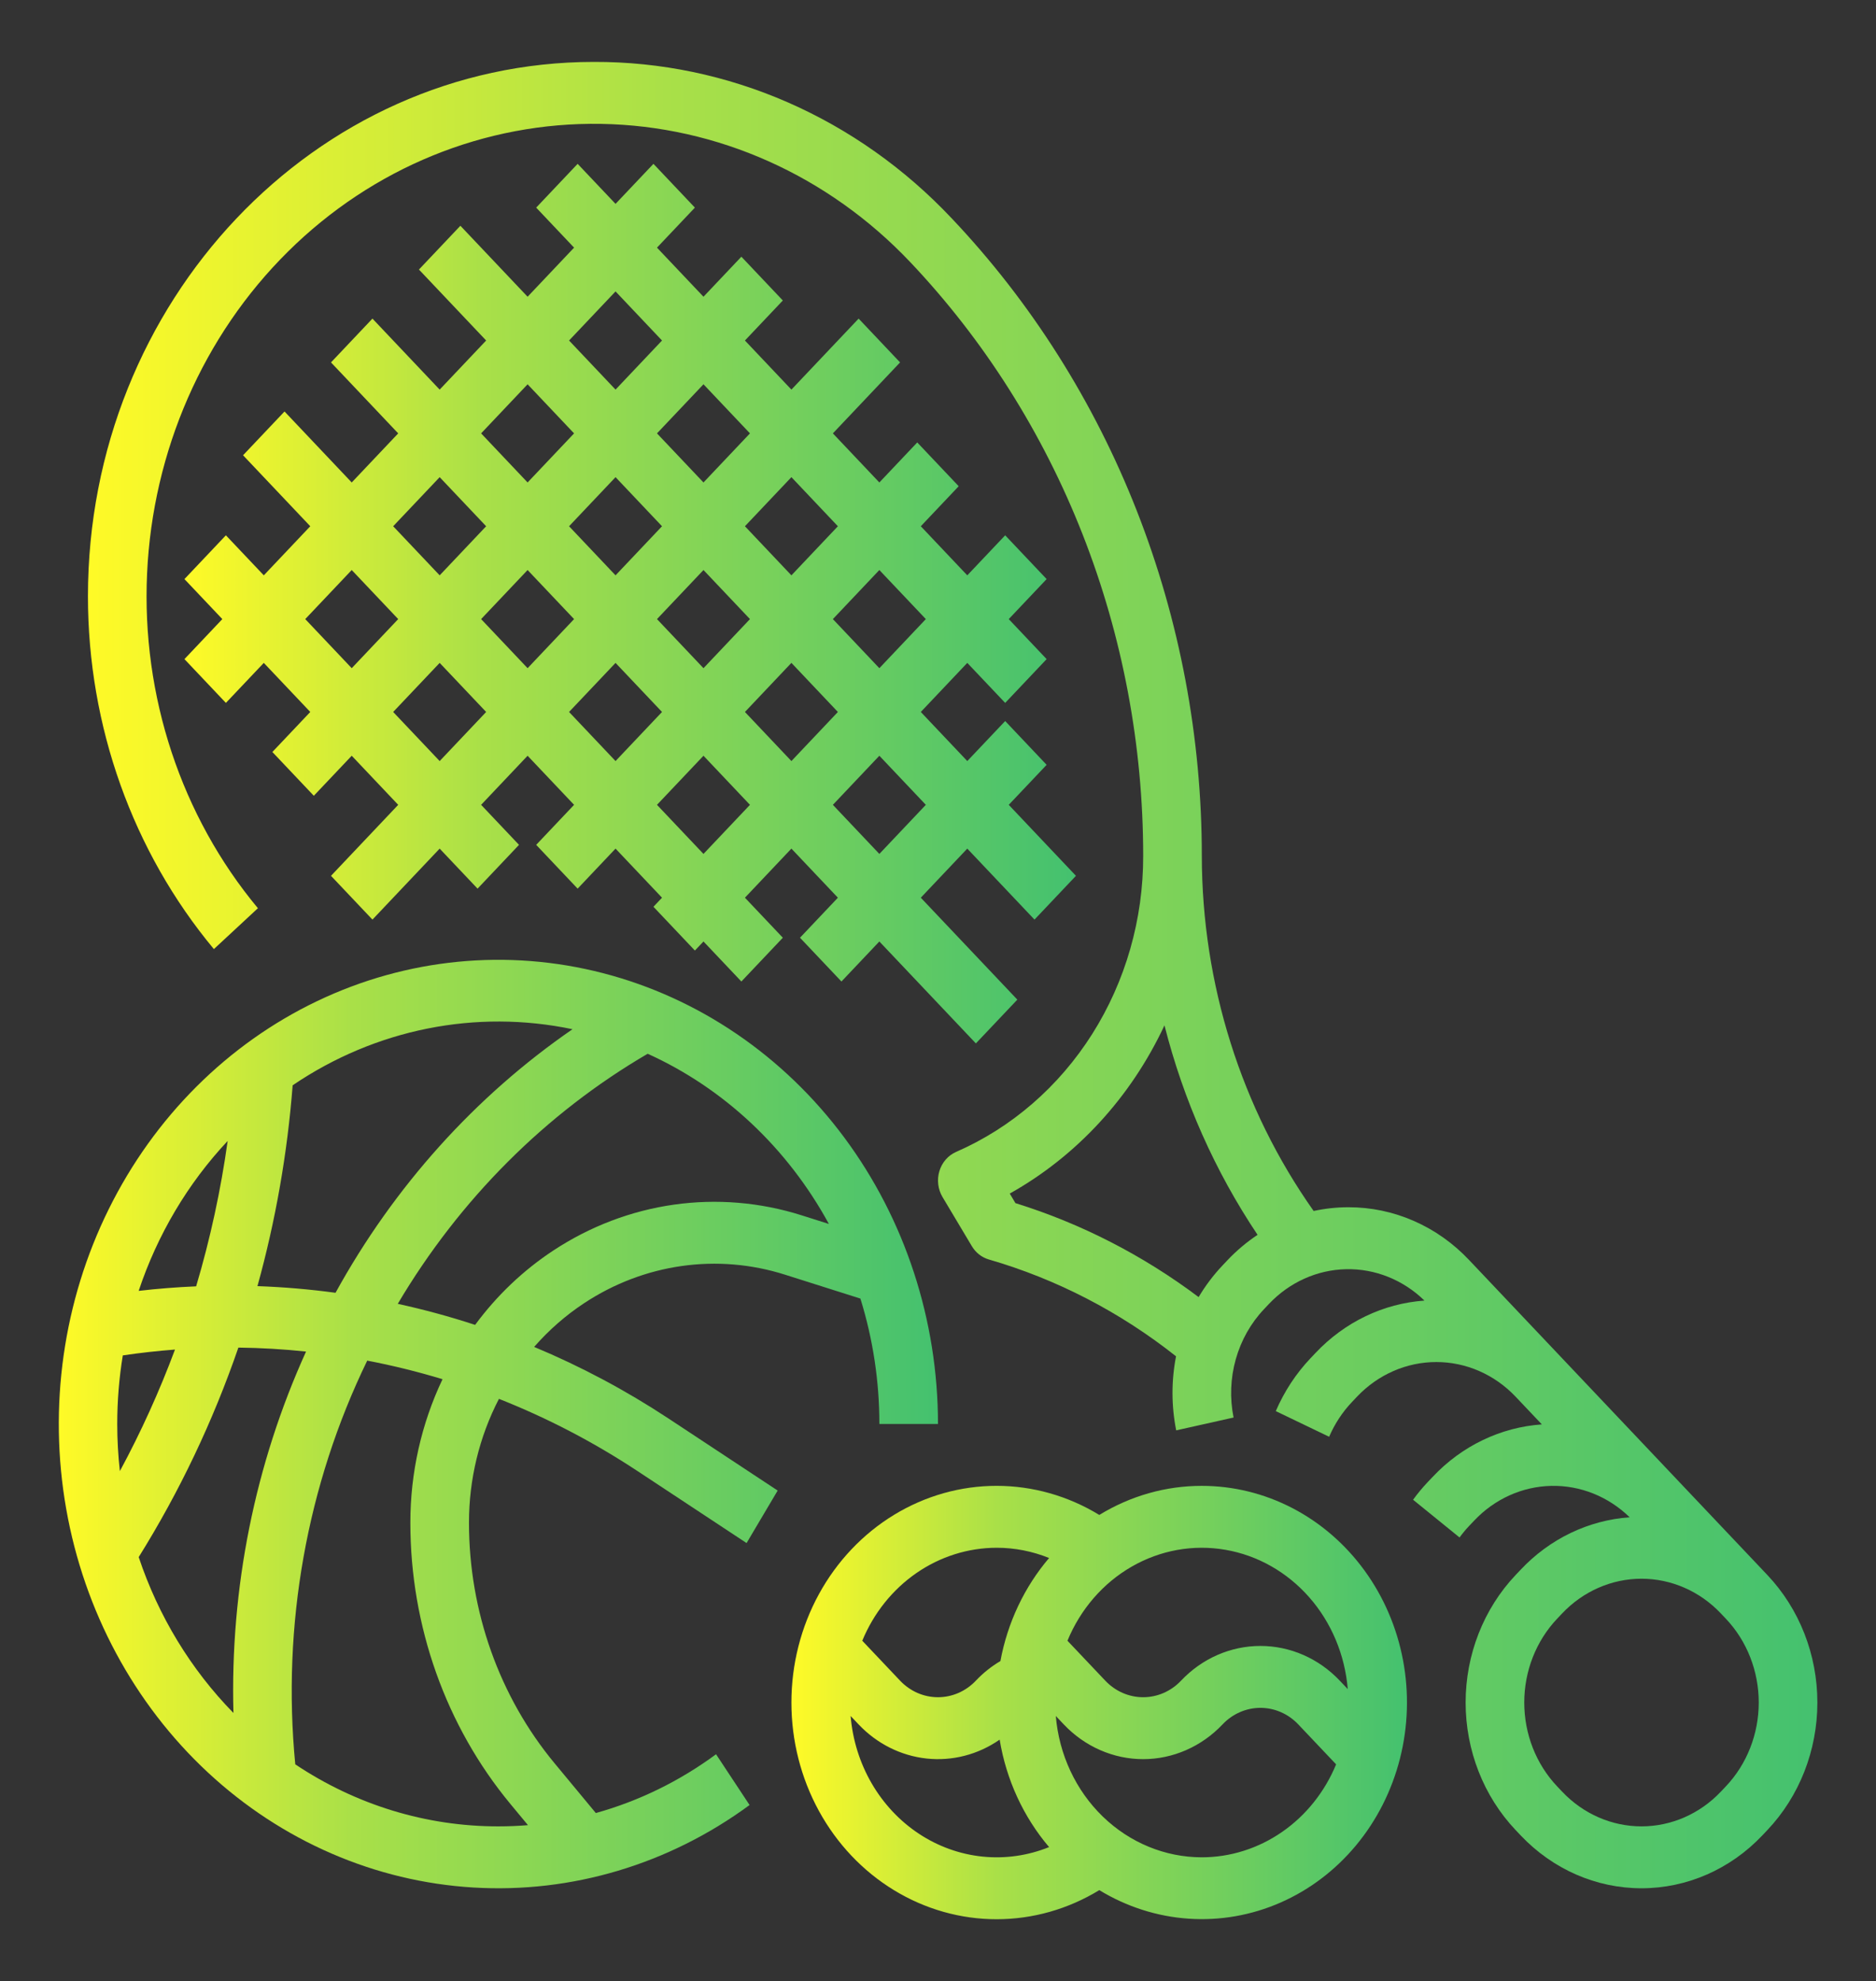 <svg width="107" height="113" viewBox="0 0 107 113" fill="none" xmlns="http://www.w3.org/2000/svg">
<rect x="0" y="0" width="107" height="113" fill="#333333" stroke="none"/>
<path d="M100.802 89.833L83.797 71.874C82.894 70.915 81.82 70.155 80.637 69.638C79.455 69.12 78.186 68.856 76.906 68.859C76.241 68.859 75.577 68.931 74.925 69.072C70.793 63.22 68.556 56.117 68.547 48.816C68.547 42.064 67.287 35.378 64.841 29.14C62.394 22.901 58.808 17.233 54.287 12.459C51.613 9.619 48.432 7.369 44.929 5.836C41.426 4.304 37.67 3.52 33.878 3.531C17.963 3.531 5.016 17.205 5.016 34.012C5.014 41.419 7.568 48.572 12.199 54.134L14.71 51.803C10.336 46.547 8.069 39.701 8.389 32.712C8.709 25.723 11.59 19.139 16.424 14.352C21.257 9.566 27.664 6.953 34.289 7.066C40.914 7.179 47.237 10.008 51.922 14.956C56.133 19.402 59.473 24.681 61.752 30.491C64.03 36.301 65.203 42.528 65.203 48.816C65.21 52.431 64.198 55.967 62.298 58.974C60.398 61.98 57.694 64.323 54.531 65.703C54.306 65.802 54.104 65.951 53.94 66.14C53.775 66.33 53.652 66.555 53.578 66.8C53.505 67.044 53.483 67.303 53.514 67.558C53.544 67.813 53.628 68.058 53.757 68.275L55.429 71.077C55.651 71.45 55.998 71.722 56.4 71.838C60.256 72.955 63.878 74.828 67.077 77.361C66.805 78.754 66.808 80.192 67.086 81.585L70.358 80.853C70.137 79.752 70.18 78.61 70.483 77.531C70.786 76.451 71.34 75.469 72.093 74.674L72.38 74.37C73.549 73.136 75.125 72.427 76.778 72.392C78.43 72.357 80.032 72.999 81.246 74.183C78.9 74.348 76.69 75.41 75.032 77.17L74.745 77.473C73.919 78.344 73.249 79.365 72.766 80.487L75.809 81.95C76.126 81.213 76.567 80.542 77.109 79.97L77.396 79.667C78.596 78.4 80.223 77.688 81.92 77.688C83.617 77.687 85.245 78.398 86.445 79.665L87.942 81.245C85.592 81.408 83.38 82.47 81.719 84.233L81.432 84.535C81.133 84.852 80.854 85.188 80.596 85.542L83.247 87.694C83.417 87.461 83.6 87.24 83.796 87.033L84.084 86.73C85.252 85.495 86.828 84.786 88.481 84.751C90.134 84.716 91.735 85.359 92.95 86.543C90.603 86.707 88.393 87.769 86.735 89.53L86.448 89.833C84.62 91.763 83.594 94.38 83.594 97.109C83.594 99.839 84.62 102.456 86.448 104.386L86.735 104.689C88.562 106.619 91.04 107.703 93.625 107.703C96.209 107.703 98.688 106.619 100.515 104.689L100.802 104.386C102.63 102.456 103.656 99.838 103.656 97.109C103.656 94.38 102.63 91.763 100.802 89.833L100.802 89.833ZM70.016 71.873L69.729 72.177C69.212 72.723 68.754 73.329 68.365 73.983C65.188 71.597 61.657 69.785 57.917 68.624L57.592 68.079C61.415 65.939 64.503 62.582 66.417 58.484C67.504 62.767 69.302 66.812 71.727 70.433C71.108 70.844 70.534 71.327 70.016 71.873V71.873ZM98.438 101.889L98.151 102.192C96.95 103.46 95.322 104.172 93.625 104.172C91.927 104.172 90.299 103.46 89.099 102.192L88.812 101.889C87.612 100.622 86.938 98.902 86.938 97.109C86.938 95.317 87.612 93.597 88.812 92.33L89.099 92.026C90.3 90.759 91.928 90.047 93.625 90.047C95.323 90.047 96.951 90.759 98.151 92.027L98.438 92.33H98.438C99.638 93.597 100.312 95.317 100.312 97.109C100.312 98.902 99.638 100.621 98.438 101.889L98.438 101.889Z" fill="url(#paint0_linear_2372_921)"/>
<path d="M17.899 45.389L20.061 43.106L22.712 45.906L18.879 49.955L21.243 52.452L25.077 48.403L27.238 50.686L29.603 48.189L27.441 45.906L30.092 43.106L32.743 45.906L30.582 48.189L32.946 50.686L35.108 48.403L37.759 51.203L37.27 51.72L39.634 54.217L40.124 53.7L42.285 55.983L44.65 53.486L42.488 51.203L45.139 48.403L47.79 51.203L45.629 53.486L47.993 55.983L50.155 53.7L55.66 59.514L58.025 57.017L52.519 51.203L55.17 48.403L59.004 52.452L61.368 49.955L57.535 45.906L59.696 43.624L57.332 41.127L55.17 43.409L52.519 40.609L55.17 37.81L57.332 40.092L59.696 37.595L57.535 35.312L59.696 33.03L57.332 30.533L55.17 32.816L52.519 30.016L54.681 27.733L52.316 25.236L50.155 27.519L47.504 24.719L51.337 20.671L48.973 18.173L45.139 22.222L42.488 19.422L44.65 17.139L42.285 14.642L40.124 16.925L37.472 14.125L39.634 11.842L37.27 9.345L35.108 11.628L32.946 9.345L30.582 11.842L32.743 14.125L30.092 16.925L26.259 12.877L23.895 15.374L27.728 19.422L25.077 22.222L21.243 18.173L18.879 20.671L22.712 24.719L20.061 27.519L16.228 23.47L13.863 25.967L17.697 30.016L15.046 32.816L12.884 30.533L10.52 33.03L12.681 35.312L10.52 37.595L12.884 40.092L15.046 37.81L17.697 40.609L15.535 42.892L17.899 45.389ZM25.077 43.409L22.425 40.609L25.077 37.81L27.728 40.609L25.077 43.409ZM40.124 38.112L37.472 35.312L40.124 32.513L42.775 35.312L40.124 38.112ZM45.139 37.809L47.79 40.609L45.139 43.409L42.488 40.609L45.139 37.809ZM35.108 32.816L32.457 30.016L35.108 27.216L37.759 30.016L35.108 32.816ZM32.743 35.312L30.092 38.112L27.441 35.312L30.092 32.513L32.743 35.312ZM32.457 40.609L35.108 37.81L37.759 40.609L35.108 43.409L32.457 40.609ZM40.124 48.706L37.472 45.906L40.124 43.106L42.775 45.906L40.124 48.706ZM52.806 45.906L50.155 48.706L47.504 45.906L50.155 43.106L52.806 45.906ZM52.806 35.312L50.155 38.112L47.504 35.312L50.155 32.513L52.806 35.312ZM47.79 30.016L45.139 32.816L42.488 30.016L45.139 27.216L47.79 30.016ZM42.775 24.719L40.124 27.519L37.472 24.719L40.124 21.919L42.775 24.719ZM35.108 16.622L37.759 19.422L35.108 22.222L32.457 19.422L35.108 16.622ZM30.092 21.919L32.743 24.719L30.092 27.519L27.441 24.719L30.092 21.919ZM25.077 27.216L27.728 30.016L25.077 32.816L22.425 30.016L25.077 27.216ZM17.41 35.312L20.061 32.513L22.712 35.312L20.061 38.112L17.41 35.312Z" fill="url(#paint1_linear_2372_921)"/>
<path d="M33.326 74.325C35.013 73.212 36.907 72.491 38.879 72.211C40.851 71.931 42.858 72.099 44.764 72.702L49.074 74.068C49.792 76.376 50.157 78.79 50.156 81.219H53.499C53.498 75.294 51.615 69.541 48.153 64.88C44.69 60.219 39.847 56.919 34.398 55.508C28.95 54.096 23.21 54.656 18.099 57.096C12.987 59.537 8.797 63.717 6.201 68.969C3.604 74.221 2.751 80.24 3.776 86.065C4.802 91.89 7.647 97.183 11.858 101.098C16.069 105.013 21.401 107.324 27.002 107.66C32.603 107.997 38.149 106.34 42.753 102.955L40.84 100.059C38.759 101.594 36.438 102.729 33.984 103.412L31.627 100.569C28.482 96.772 26.749 91.9 26.749 86.856C26.747 84.386 27.335 81.955 28.458 79.788C31.21 80.875 33.852 82.251 36.344 83.895L42.582 88.013L44.355 85.018L38.116 80.9C35.688 79.3 33.127 77.936 30.466 76.825C31.309 75.86 32.271 75.019 33.326 74.325ZM47.277 69.812L45.725 69.32C43.364 68.572 40.878 68.365 38.434 68.711C35.991 69.058 33.645 69.951 31.554 71.33C29.845 72.456 28.337 73.89 27.099 75.569C25.653 75.094 24.178 74.694 22.687 74.368C26.215 68.412 31.12 63.503 36.941 60.104C41.29 62.074 44.917 65.481 47.277 69.812ZM32.653 58.704C27.099 62.533 22.47 67.681 19.137 73.738C17.661 73.537 16.172 73.411 14.684 73.358C15.719 69.621 16.392 65.783 16.692 61.903C21.42 58.696 27.141 57.55 32.653 58.704ZM6.687 81.219C6.687 79.908 6.793 78.6 7.004 77.309C7.991 77.163 8.983 77.052 9.981 76.976C9.091 79.363 8.04 81.681 6.837 83.91C6.737 83.017 6.687 82.118 6.687 81.219ZM12.985 65.077C12.594 67.887 11.992 70.66 11.187 73.37C10.093 73.417 8.998 73.502 7.909 73.629C8.981 70.417 10.714 67.496 12.985 65.077ZM7.911 88.814C10.24 85.078 12.148 81.067 13.596 76.864C14.884 76.879 16.174 76.955 17.456 77.09C14.541 83.515 13.121 90.583 13.315 97.704C10.885 95.224 9.035 92.18 7.911 88.814ZM29.111 102.894L30.113 104.103C29.552 104.149 28.988 104.172 28.421 104.172C24.322 104.177 20.305 102.95 16.841 100.634C16.074 92.701 17.5 84.703 20.945 77.607C22.392 77.884 23.826 78.238 25.24 78.667C24.032 81.208 23.403 84.012 23.405 86.856C23.405 92.755 25.433 98.454 29.111 102.894Z" fill="url(#paint2_linear_2372_921)"/>
<path d="M68.545 84.75C66.492 84.748 64.476 85.321 62.7 86.409C60.921 85.323 58.903 84.75 56.848 84.749C54.793 84.748 52.774 85.319 50.994 86.403C49.214 87.488 47.736 89.048 46.708 90.927C45.68 92.806 45.139 94.938 45.139 97.109C45.139 99.279 45.68 101.411 46.707 103.29C47.735 105.169 49.213 106.73 50.993 107.814C52.773 108.899 54.792 109.47 56.847 109.469C58.902 109.468 60.92 108.896 62.7 107.809C64.254 108.757 65.994 109.314 67.785 109.437C69.576 109.561 71.37 109.248 73.028 108.522C74.686 107.796 76.163 106.678 77.346 105.252C78.529 103.827 79.386 102.133 79.85 100.302C80.314 98.472 80.374 96.552 80.023 94.694C79.673 92.835 78.922 91.086 77.829 89.582C76.736 88.079 75.33 86.861 73.721 86.023C72.111 85.185 70.34 84.75 68.545 84.75ZM76.871 96.343L76.415 95.861C75.821 95.233 75.115 94.735 74.338 94.395C73.562 94.056 72.73 93.881 71.889 93.881C71.048 93.881 70.216 94.056 69.439 94.395C68.663 94.735 67.957 95.233 67.363 95.861C67.079 96.161 66.742 96.399 66.371 96.561C66 96.723 65.603 96.806 65.201 96.806C64.8 96.806 64.403 96.723 64.032 96.561C63.661 96.398 63.324 96.161 63.04 95.861L60.884 93.584C61.626 91.784 62.914 90.297 64.546 89.358C66.178 88.418 68.059 88.08 69.893 88.397C71.728 88.713 73.409 89.666 74.673 91.105C75.937 92.544 76.71 94.387 76.871 96.343H76.871ZM56.842 88.281C57.865 88.28 58.88 88.478 59.836 88.865C58.424 90.523 57.465 92.554 57.06 94.743C56.547 95.046 56.075 95.422 55.66 95.861C55.376 96.161 55.039 96.399 54.668 96.561C54.297 96.723 53.9 96.806 53.498 96.806C53.097 96.806 52.699 96.723 52.328 96.561C51.958 96.398 51.621 96.161 51.337 95.861L49.181 93.584C49.831 92.009 50.903 90.669 52.264 89.727C53.624 88.786 55.215 88.283 56.842 88.281ZM48.516 97.876L48.972 98.358C50.014 99.458 51.383 100.145 52.849 100.303C54.314 100.461 55.786 100.081 57.017 99.226C57.393 101.508 58.37 103.632 59.836 105.354C58.627 105.843 57.328 106.028 56.039 105.896C54.751 105.764 53.509 105.318 52.412 104.593C51.315 103.868 50.392 102.884 49.716 101.719C49.04 100.553 48.629 99.238 48.516 97.876ZM68.545 105.937C66.455 105.935 64.441 105.106 62.9 103.614C61.36 102.122 60.403 100.075 60.219 97.876L60.675 98.358C61.27 98.986 61.975 99.483 62.752 99.823C63.529 100.163 64.361 100.338 65.201 100.338C66.042 100.338 66.874 100.163 67.651 99.823C68.428 99.483 69.133 98.986 69.728 98.358C70.011 98.058 70.348 97.82 70.719 97.658C71.09 97.496 71.488 97.412 71.889 97.412C72.29 97.412 72.688 97.496 73.059 97.658C73.43 97.82 73.767 98.058 74.051 98.358L76.207 100.635C75.556 102.21 74.484 103.55 73.124 104.491C71.763 105.433 70.172 105.936 68.545 105.937Z" fill="url(#paint3_linear_2372_921)"/>
<defs>
<linearGradient id="paint0_linear_2372_921" x1="5.016" y1="55.617" x2="103.656" y2="55.617" gradientUnits="userSpaceOnUse">
<stop stop-color="#FFFA27"/>
<stop offset="0.334" stop-color="#A9E048"/>
<stop offset="1" stop-color="#44C16F"/>
</linearGradient>
<linearGradient id="paint1_linear_2372_921" x1="10.52" y1="34.43" x2="61.368" y2="34.43" gradientUnits="userSpaceOnUse">
<stop stop-color="#FFFA27"/>
<stop offset="0.334" stop-color="#A9E048"/>
<stop offset="1" stop-color="#44C16F"/>
</linearGradient>
<linearGradient id="paint2_linear_2372_921" x1="3.354" y1="81.224" x2="53.499" y2="81.224" gradientUnits="userSpaceOnUse">
<stop stop-color="#FFFA27"/>
<stop offset="0.334" stop-color="#A9E048"/>
<stop offset="1" stop-color="#44C16F"/>
</linearGradient>
<linearGradient id="paint3_linear_2372_921" x1="45.139" y1="97.109" x2="80.248" y2="97.109" gradientUnits="userSpaceOnUse">
<stop stop-color="#FFFA27"/>
<stop offset="0.334" stop-color="#A9E048"/>
<stop offset="1" stop-color="#44C16F"/>
</linearGradient>
</defs>
</svg>
